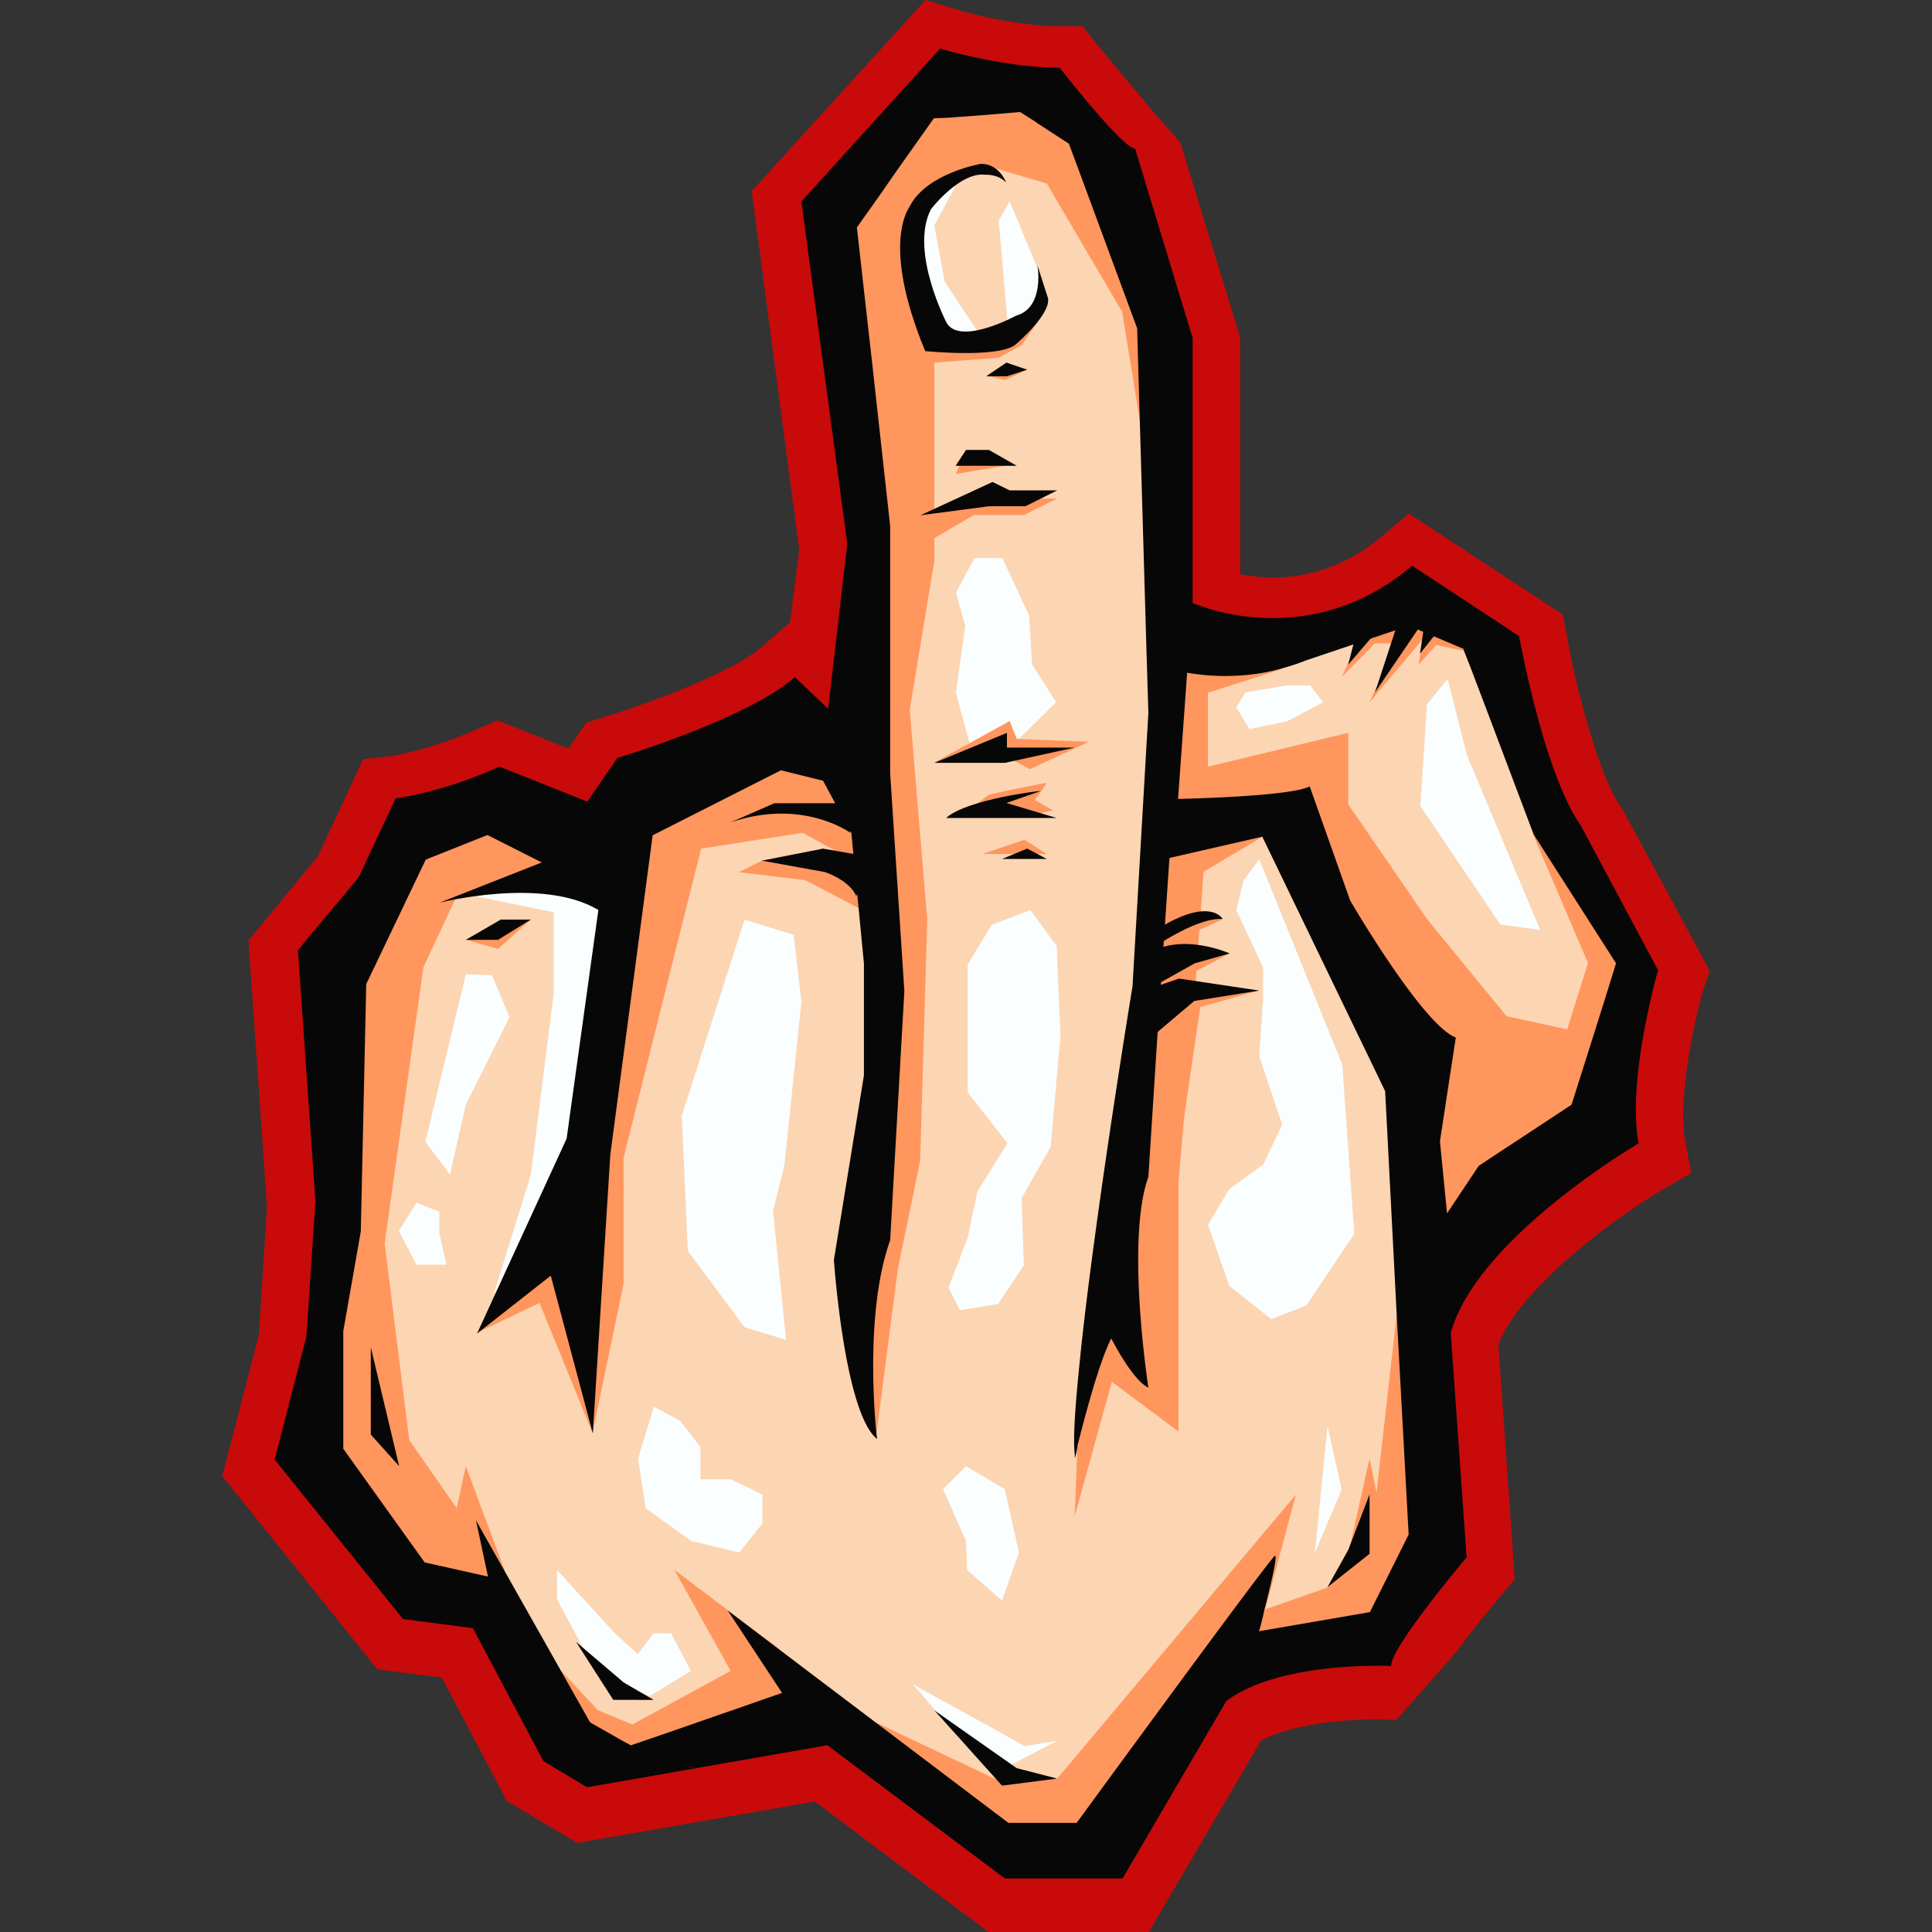 <svg xmlns="http://www.w3.org/2000/svg" viewBox="0 0 64 64">
  <rect x="0" y="0" width="64" height="64" fill="#333333" stroke="none"/>
  <path d="M56.637 32.163l-2.912-5.4-.054-.072c-.742-1.067-1.483-4.034-1.773-5.662l-.127-.67-5.1-3.347-.904.76c-1.773 1.5-3.618 1.465-4.685 1.248v-7.85L39.1 4.72l-1.176-1.34-.018-.036-1.574-1.88-.47-.597h-.76c-1.592 0-3.473-.56-3.5-.58L30.66 0 24.9 6.33l1.574 11.867-.3 2.406-.923.814c-.96.85-3.744 1.88-5.282 2.352l-.543.163-.597.868-2.352-.94-.615.27c-1.646.742-2.95.923-2.967.923l-.868.1-1.5 3.22L8.23 31.15l.615 8.828-.27 4.233-1.212 4.685L12.5 55.3l2.135.27 2.153 4.088 2.334 1.393 7.87-1.375L32.742 64h5.318l3.708-6.33c1.067-.597 3.1-.76 4.215-.705l.27.018 1.972-2.243.76-.995.778-.94.416-.488-.543-7.778c.687-1.8 3.654-4.07 5.427-5.12l.96-.56-.2-1.085c-.235-1.284.235-3.763.615-5.03zm-8.375 8.864c-.362.416-.687.85-.96 1.302a5.91 5.91 0 0 0-.724 1.628l-.072.253.054.904.398 5.626.036.543-.2.235c-.832 1.013-1.357 1.755-1.7 2.315-1.4.054-3.835.308-5.4 1.483l-.253.18-3.04 5.2-.1.18h-2.478l-5.988-4.504-8.05 1.4-.58-.344-2.496-4.757-2.514-.308-3.347-4.18.904-3.455.308-4.72-.054-.904-.488-6.892 1.755-2.116.96-2.062c.597-.127 1.4-.362 2.37-.742l3.473 1.393 1.393-2.044c1.013-.326 3.13-1.067 4.72-2l2.46 2.334.145-1.284.868-7.5-1.447-10.817.94-1.03.3-.326 1.954-2.153.27-.3c.27.072.597.127.96.2l1.646.217h.054a.25.25 0 0 1 .054.072l.633.76.742.832.507.488 1.7 5.517v9.55h.018l.904.416c.1.054 1.32.597 3.057.65 1.4.054 3.166-.235 4.92-1.375l1.827 1.194.253.163.3 1.266c.38 1.556.995 3.654 1.827 4.884l2.225 4.142c-.054.18-.1.416-.163.67-.235 1.085-.506 2.66-.47 4.088C51.54 38 49.66 39.355 48.25 41z" fill="#c80a0a"/>
  <path d="M13.223 27.098l3.962-.58 2.623 1.773 1.845-2.098 4.088-2.297 2.623 1.248.253-9.443-1.158-7.94 3.02-4.414-1.465 3.9 2.64-3.365 3.365 1.574 3.292 5.626.724 9.48 4.414.18 3.202-.94 3.075 1.646.868 3.256 3.925 7.58-.995 2.605v2.2l-6.24 4.703.344 9.28-1.863 3.057-5.047 1.03-4.27 5.6-2.84.525-6.476-4.378-6.765 1.375-1.628-1.122-3.3-4.106-1.737-.398L10.5 48.33l.416-8.122.47-7.652z" fill="#fcd5b3"/>
  <path d="M49.7 30.625l1.32.18L48.588 25l-.633-2.514-.687.85-.217 3.365zM30.028 7.652l.923-1.5h.705l-.705 1.32.344 1.863 1.176 1.773-1.34.145zm3.057-.352l.362-.633.96 2.315v.995l-1.013.904zm-10.5 29.657l2.08-6.494 1.628.506.253 2.225-.56 5.4-.38 1.52.434 4.27-1.375-.416-1.88-2.532zm-3.5-8.057l-3.292.796 2.55.525v2.677l-.76 6.024-1.23 3.962 2.73-3.256 2.044-11.56-4.63-.96zm-2.207 4.8l-1.447 2.894-.525 2.315-.814-1.085 1.34-5.553.868.036zm1.573 18.307v.977l1.357 2.514 1.718.687 1.357-.832-.65-1.248h-.58l-.525.687-.76-.687zm16.535-28.744l-.796-1.248-.1-1.628-.886-1.9h-.923l-.615 1.14.308 1.103-.308 2.207.47 1.755 1.32.072zm8.844 0l-.434-.56h-.76l-1.375.235-.308.488.434.724 1.248-.253zM32.054 41l.326-1.538.995-1.592-1.32-1.682v-4.233l.796-1.32 1.284-.488.868 1.194.127 2.95-.326 3.7-.96 1.7.072 2.225-.85 1.284-1.266.2-.38-.742zm-7.56 10.428l.76-.96v-.96l-1.05-.506H23.2v-1.067l-.67-.868-.868-.47-.525 1.718.253 1.646 1.5 1.085zm-10.7-9.533h.995l-.235-1.03v-.724l-.76-.3-.58.94zm27.92-6.9l.127-1.88v-1.067l-.886-1.9.235-.977.525-.705 2.75 6.802.398 5.608-1.592 2.37-1.158.452-1.393-1.103-.705-2.026.705-1.176 1.122-.814.633-1.32zm2.73 14.345l-.886 2.098.416-4.197zM32.977 57.3l.96.543 1.085-.18-1.52.796-1.5-.615-1.755-2.044zM32 51.048l-.76-1.718.76-.76 1.284.76.47 2.098-.56 1.592-1.158-1.013z" fill="#fafeff"/>
  <g fill="#ff965d">
    <path d="M39.037 25.633l5.626-1.357v2.37l2.623 3.817 2.623 3.202 2.008.434.687-2.2-1.827-4.27 2.75 2.822.56 2.768-1.483 4.703-5.318 3.582v-6.277l-4.613-8.14h-4.36l.724-1.465m.833 3.258l1.972-1.176-3.527-.127-1.14 9.298-1.357 7.742-.217 5.608 1.23-4.45 2.207 1.646v-8.267l.525-5.988zM16.714 52.007L15.43 48.57l-.3 1.393-1.574-2.26-.814-6.512 1.284-9.153 1.103-2.352 3.3-.796 1.917 1.248-4.07-3.943-3.075 1.393-2.098 3.835v5L10.48 47.36l2.73 5.047 3.962 1.7-.47-2.098m.88 4.304l1.013-.96 1.212 1.302 1.14.47 3.256-1.773-1.863-3.347 3.383 2.55 2.442 2.098-7.796 1.592zm22.992-.58L35.6 61.74l-2.84-.687-5.3-4.25 1.556.253 3.962 1.88 2.044-.018 7.905-9.406-1.013 3.8 2.062-.724 1.393-1.103.904-7.995 1.013 5.698-.868 4.27-1.755.94z"/>
    <path d="M44.717 51.23l.65-2.912.398 1.917-.615 2.388-1.176-.036zm-28.925-7.074l2.08-.995 1.755 4.305 1.03-4.938v-4.18l2.57-10.24.977-.868 1.682-.597 2.28.452-.705-2.334-4.577.27-2.17 2.605-1.628 12.2z"/>
    <path d="M27.134 28.292l1.03.163-1.574-.868-3.365.525 2.026-3.835 3.202.995.56 4.414-.326.525-2-1.05-2.207-.27.76-.38zm-9.55 2.17l-2.153.67 1.067.3z"/>
    <path d="M30.716 30.463l-.58-6.946.814-4.938V11.2l-.47-4.016.47-1.158 1.574-.58 2.153.633 2.496 4.25.615 3.78.923-2.424-2.116-6.838-3.4-2.207-2.713.705L27.46 7l1.158 12.68.398 13.603-.452 6.223-.398 3.98.85 4.16.724-5.6.742-3.6zm14.652-7.2l1.755-2.08-.127.832.58-.65.923.2L47 19.63l-1.954.923-.1.76-.488 1.103 1.085-1.103h.724zm-6.33 6.874v1.284l.687-.615.76-.344zm-.525 1.763l1.176-.488 1.03.18-1.284.67z"/>
    <path d="M39.76 33.357l-.543 3.708-.904-4.18h1.266l2.135-.072zm-7.5-16.84l-2.243.65.923.67 1.32-.778h1.664l1.085-.543h-1.34zm-.604-.815l.344-.796 1.085.27.2.253zm1.104-3.238l.525.127c.036 0 .76-.362.76-.362l-.76-.1zm-3.112-1.538l.923 1.23.38-.145 2.135-.163.76-.416.56-.814-2.75.687zM42.474 22.16l-3.437-1.6-.326 2.713-.398 3.383 1.7-.452v-3.256zm-8.792 2.315l2.388.1-1.954.904-.923-.488-2.243.27 2.496-1.375zm0 2.623l1.194-.253-.597-.344.398-.56c0-.036-1.917.38-1.917.38l-.742.58zm.253.722l-1.393.47h2.135z"/>
  </g>
  <g fill="#070707">
    <path d="M35.618 48.28s.036-.127.072-.326l.127-3.328c-.18 1.718-.3 3.093-.2 3.654zm19.3-16.154l-2.55-4.776c-1.23-1.737-2.044-6.277-2.044-6.277L46.78 18.74c-3.5 2.967-7.272 1.23-7.272 1.23v-8.773L37.6 4.92c-.416 0-2.496-2.677-2.496-2.677-1.863 0-3.962-.633-3.962-.633l-4.595 5.065 1.52 11.342-.633 5.463-1.103-1.05c-1.574 1.393-5.88 2.677-5.88 2.677l-.995 1.447-2.912-1.158c-1.917.868-3.437 1.05-3.437 1.05l-1.23 2.623-2.008 2.406.58 8.32-.3 4.486-1.05 4.07 4.25 5.282 2.315.3L18 58.338l1.447.868 7.96-1.393 5.88 4.414h3.9l3.437-5.88c1.8-1.34 5.463-1.158 5.463-1.158-.054-.58 2.496-3.6 2.496-3.6l-.525-7.435c.868-3.148 6.223-6.277 6.223-6.277-.398-2.153.65-5.752.65-5.752zm-2.858 4.468l-3.075 2.026-1.05 1.574-.235-2.388.525-3.437c-1.103-.416-3.5-4.54-3.5-4.54l-1.34-3.78c-.633.344-4.36.416-4.36.416l.3-4.18a7.4 7.4 0 0 0 2.623-.018c.778-.163 1.284-.38 1.284-.38l3.437-1.158 1.8.76.235.597.543 1.43 1.556 4.124 2.73 4.27-.398 1.284zM31.42 3.9l.217-.018.995-.072 1.158-.1.488.308.1.072 1.03.67.344.923 1.917 5.192.3 10.365.072 2.37-.525 9.063s-1.194 7.254-1.7 11.957L35.6 48.3s.036-.127.072-.326c.2-.796.724-2.84 1.14-3.636 0 0 .705 1.393 1.23 1.628 0 0-.76-4.884 0-6.982l.3-4.703.398-5.86 3.075-.705 4.07 8.43.38 7.362.398 7.326-1.284 2.57-3.672.633s.1-.326.18-.724c.2-.76.452-1.845.344-1.773-.18.1-6.566 8.846-6.566 8.846h-2.26l-9.298-7.036 1.8 2.73-3.744 1.302-1.266.434-.3-.163-1.05-.597-3.78-6.693.398 1.863-2.098-.47-2.695-3.763v-3.9l.58-3.3.18-8.194 1.972-4.124 2.044-.814 3.437 1.737.235.76-1.05 7.56-2.967 6.458 2.442-1.917 1.393 5.228.58-9.244L21.62 27.67l4.25-2.153 1.393.344.94 1.737.416 4.323v3.7l-.995 6.114s.344 5.065 1.43 5.933c-.036-.27-.452-4.106.434-6.584l.47-8.25-.47-7.218v-8.194l-.597-5.4-.506-4.486.832-1.176.362-.525 1.357-1.917z"/>
    <path d="M17.963 28.563l-3.4 1.34s3.4-.868 5.246.235V27.64l-1.574.923m-.652 1.9l-1.085.67H15.43l1.158-.67zm10.582-2.877s-1.574-1.158-3.962-.344l1.447-.633h2.514zm.2 2.1s-.145-.47-1.03-.796l-2.098-.38 2.026-.398 1.718.3zm18.92-9.3l-1.013.344-.724 2.207z"/>
    <path d="M48.045 20.387l-.76-1.302-2.207 1.302-.416 1.628 1.4-1.628 1.212-.308-.235 1.574zM38.042 34.442l1.52-1.284 2.153-.344-2.66-.398-.995.344 1.52-.85 1.158-.326s-1.574-.705-2.677 0 1.284-1.23 2.442-1.14c0 0-.398-.76-2.153.326l-1.158 4.07zm-4.595-18.198h1.574l-1.05.525h-1.2l-2.28.3 2.388-1.103zm.235-.814l-.923-.525H32l-.344.525H32zm.344-3.183l-.67.217h-.687l.67-.452zm-.67 12.03v.488H35.6l-2.315.506H30.95zm-2.006 2.82h3.654L33.34 26.6l1.14-.398c.018-.018-2.424.27-3.13.886zm3.327 1.357h-1.483l.832-.344zM13.223 48.57l-.94-3.943v2.894zm8.43 7.742l-.995-.58-1.574-1.34 1.23 1.917zm13.367 2.605l-1.34-.344-2.73-1.917 2.243 2.496zM45.368 49.5l-.705 1.845-.687 1.23 1.393-1.103zM30.66 11.632s2.532.253 3.02-.253c0 0 1.248-1.067 1.013-1.574l-.326-1.013s.253 1.393-.705 1.664c0 0-1.827.995-2.297.253 0 0-1.248-2.388-.525-3.78 0 0 .96-1.248 1.8-1.14 0 0 .398-.036.687.253 0 0-.217-.615-.832-.615 0 0-1.773.3-2.352 1.393.018.018-1.013 1.14.506 4.812z"/>
  </g>
</svg>
